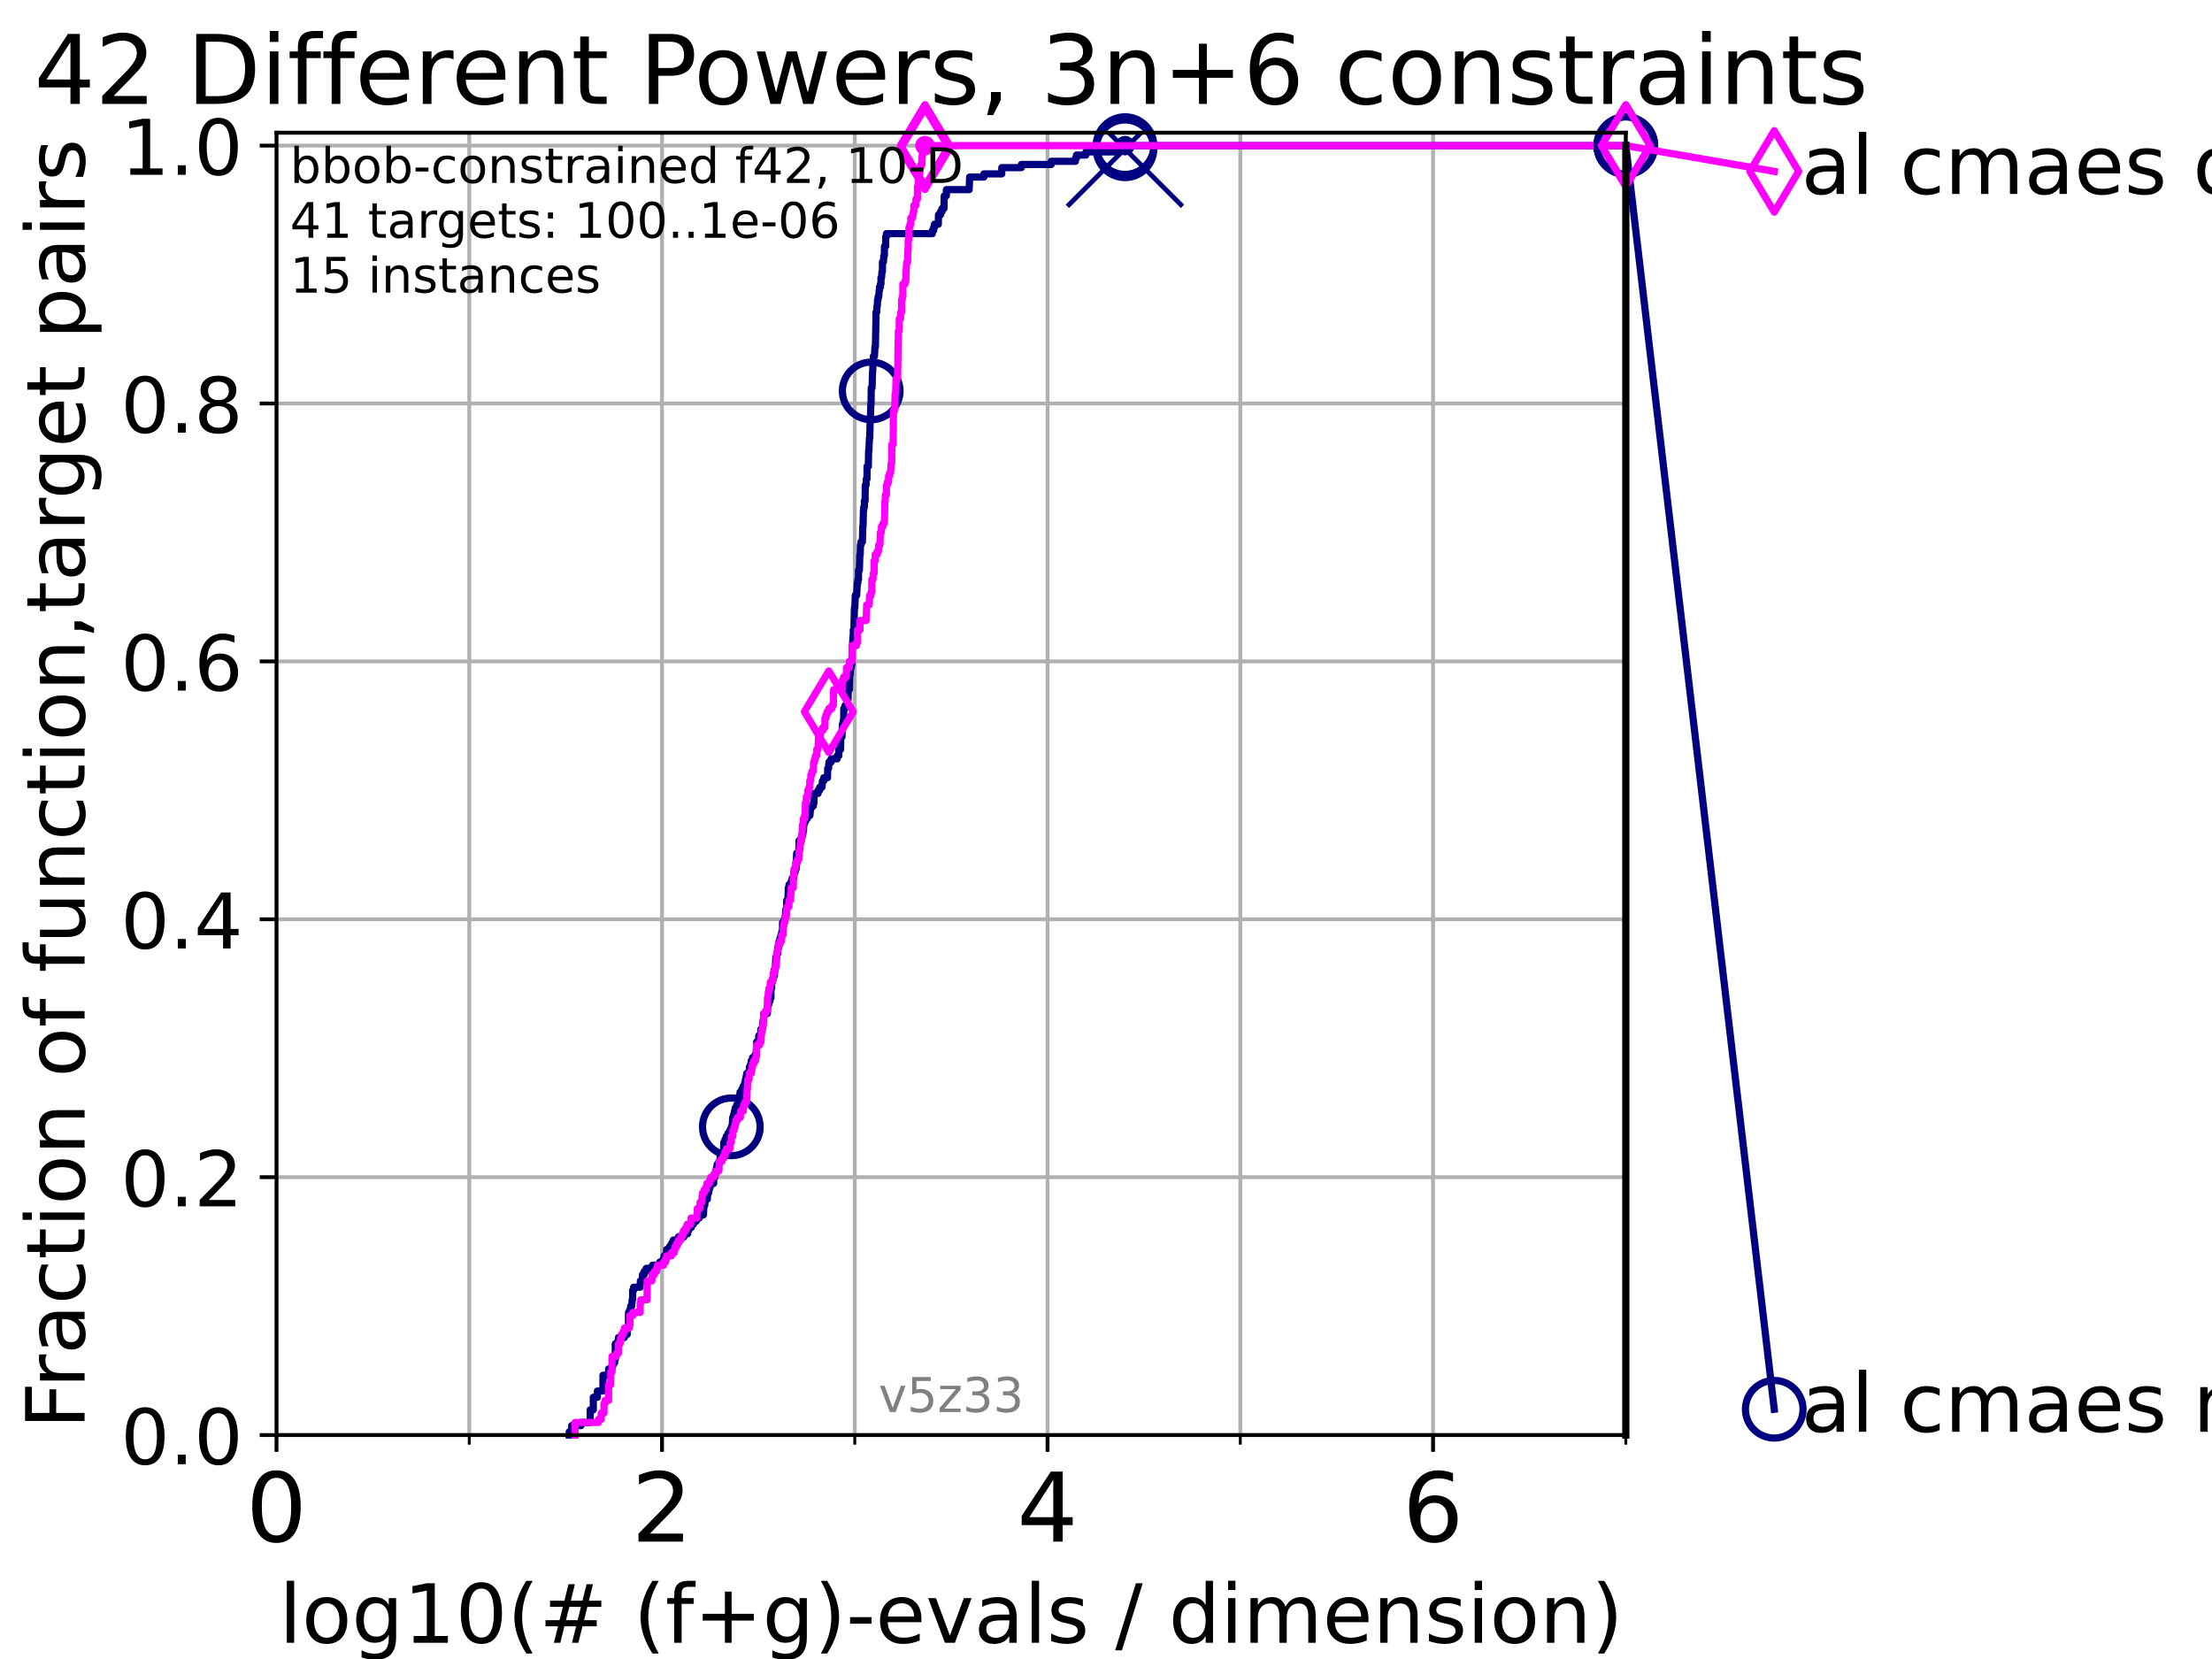 <?xml version="1.0" encoding="utf-8" standalone="no"?>
<!DOCTYPE svg PUBLIC "-//W3C//DTD SVG 1.1//EN"
  "http://www.w3.org/Graphics/SVG/1.1/DTD/svg11.dtd">
<!-- Created with matplotlib (https://matplotlib.org/) -->
<svg height="345.6pt" version="1.1" viewBox="0 0 460.8 345.6" width="460.8pt" xmlns="http://www.w3.org/2000/svg" xmlns:xlink="http://www.w3.org/1999/xlink">
 <defs>
  <style type="text/css">*{stroke-linecap:butt;stroke-linejoin:round;}</style>
 </defs>
 <g id="figure_1">
  <g id="patch_1">
   <path d="M 0 345.6 
L 460.8 345.6 
L 460.8 0 
L 0 0 
z
" style="fill:#ffffff;"/>
  </g>
  <g id="axes_1">
   <g id="patch_2">
    <path d="M 57.6 298.944 
L 338.688 298.944 
L 338.688 27.648 
L 57.6 27.648 
z
" style="fill:#ffffff;"/>
   </g>
   <g id="matplotlib.axis_1">
    <g id="xtick_1">
     <g id="line2d_1">
      <path clip-path="url(#pef4e7d88ed)" d="M 57.6 298.944 
L 57.6 27.648 
" style="fill:none;stroke:#b0b0b0;stroke-linecap:square;stroke-width:0.8;"/>
     </g>
     <g id="line2d_2">
      <defs>
       <path d="M 0 0 
L 0 3.5 
" id="mad229ecd19" style="stroke:#000000;stroke-width:0.8;"/>
      </defs>
      <g>
       <use style="stroke:#000000;stroke-width:0.8;" x="57.6" xlink:href="#mad229ecd19" y="298.944"/>
      </g>
     </g>
     <g id="text_1">
      <!-- 0 -->
      <g transform="translate(51.237 321.141)scale(0.2 -0.2)">
       <defs>
        <path d="M 31.781 66.406 
Q 24.172 66.406 20.328 58.906 
Q 16.5 51.422 16.5 36.375 
Q 16.5 21.391 20.328 13.891 
Q 24.172 6.391 31.781 6.391 
Q 39.453 6.391 43.281 13.891 
Q 47.125 21.391 47.125 36.375 
Q 47.125 51.422 43.281 58.906 
Q 39.453 66.406 31.781 66.406 
z
M 31.781 74.219 
Q 44.047 74.219 50.516 64.516 
Q 56.984 54.828 56.984 36.375 
Q 56.984 17.969 50.516 8.266 
Q 44.047 -1.422 31.781 -1.422 
Q 19.531 -1.422 13.062 8.266 
Q 6.594 17.969 6.594 36.375 
Q 6.594 54.828 13.062 64.516 
Q 19.531 74.219 31.781 74.219 
z
" id="DejaVuSans-48"/>
       </defs>
       <use xlink:href="#DejaVuSans-48"/>
      </g>
     </g>
    </g>
    <g id="xtick_2">
     <g id="line2d_3">
      <path clip-path="url(#pef4e7d88ed)" d="M 137.911 298.944 
L 137.911 27.648 
" style="fill:none;stroke:#b0b0b0;stroke-linecap:square;stroke-width:0.8;"/>
     </g>
     <g id="line2d_4">
      <g>
       <use style="stroke:#000000;stroke-width:0.8;" x="137.911" xlink:href="#mad229ecd19" y="298.944"/>
      </g>
     </g>
     <g id="text_2">
      <!-- 2 -->
      <g transform="translate(131.548 321.141)scale(0.2 -0.2)">
       <defs>
        <path d="M 19.188 8.297 
L 53.609 8.297 
L 53.609 0 
L 7.328 0 
L 7.328 8.297 
Q 12.938 14.109 22.625 23.891 
Q 32.328 33.688 34.812 36.531 
Q 39.547 41.844 41.422 45.531 
Q 43.312 49.219 43.312 52.781 
Q 43.312 58.594 39.234 62.25 
Q 35.156 65.922 28.609 65.922 
Q 23.969 65.922 18.812 64.312 
Q 13.672 62.703 7.812 59.422 
L 7.812 69.391 
Q 13.766 71.781 18.938 73 
Q 24.125 74.219 28.422 74.219 
Q 39.75 74.219 46.484 68.547 
Q 53.219 62.891 53.219 53.422 
Q 53.219 48.922 51.531 44.891 
Q 49.859 40.875 45.406 35.406 
Q 44.188 33.984 37.641 27.219 
Q 31.109 20.453 19.188 8.297 
z
" id="DejaVuSans-50"/>
       </defs>
       <use xlink:href="#DejaVuSans-50"/>
      </g>
     </g>
    </g>
    <g id="xtick_3">
     <g id="line2d_5">
      <path clip-path="url(#pef4e7d88ed)" d="M 218.222 298.944 
L 218.222 27.648 
" style="fill:none;stroke:#b0b0b0;stroke-linecap:square;stroke-width:0.8;"/>
     </g>
     <g id="line2d_6">
      <g>
       <use style="stroke:#000000;stroke-width:0.8;" x="218.222" xlink:href="#mad229ecd19" y="298.944"/>
      </g>
     </g>
     <g id="text_3">
      <!-- 4 -->
      <g transform="translate(211.859 321.141)scale(0.2 -0.2)">
       <defs>
        <path d="M 37.797 64.312 
L 12.891 25.391 
L 37.797 25.391 
z
M 35.203 72.906 
L 47.609 72.906 
L 47.609 25.391 
L 58.016 25.391 
L 58.016 17.188 
L 47.609 17.188 
L 47.609 0 
L 37.797 0 
L 37.797 17.188 
L 4.891 17.188 
L 4.891 26.703 
z
" id="DejaVuSans-52"/>
       </defs>
       <use xlink:href="#DejaVuSans-52"/>
      </g>
     </g>
    </g>
    <g id="xtick_4">
     <g id="line2d_7">
      <path clip-path="url(#pef4e7d88ed)" d="M 298.533 298.944 
L 298.533 27.648 
" style="fill:none;stroke:#b0b0b0;stroke-linecap:square;stroke-width:0.8;"/>
     </g>
     <g id="line2d_8">
      <g>
       <use style="stroke:#000000;stroke-width:0.8;" x="298.533" xlink:href="#mad229ecd19" y="298.944"/>
      </g>
     </g>
     <g id="text_4">
      <!-- 6 -->
      <g transform="translate(292.17 321.141)scale(0.2 -0.2)">
       <defs>
        <path d="M 33.016 40.375 
Q 26.375 40.375 22.484 35.828 
Q 18.609 31.297 18.609 23.391 
Q 18.609 15.531 22.484 10.953 
Q 26.375 6.391 33.016 6.391 
Q 39.656 6.391 43.531 10.953 
Q 47.406 15.531 47.406 23.391 
Q 47.406 31.297 43.531 35.828 
Q 39.656 40.375 33.016 40.375 
z
M 52.594 71.297 
L 52.594 62.312 
Q 48.875 64.062 45.094 64.984 
Q 41.312 65.922 37.594 65.922 
Q 27.828 65.922 22.672 59.328 
Q 17.531 52.734 16.797 39.406 
Q 19.672 43.656 24.016 45.922 
Q 28.375 48.188 33.594 48.188 
Q 44.578 48.188 50.953 41.516 
Q 57.328 34.859 57.328 23.391 
Q 57.328 12.156 50.688 5.359 
Q 44.047 -1.422 33.016 -1.422 
Q 20.359 -1.422 13.672 8.266 
Q 6.984 17.969 6.984 36.375 
Q 6.984 53.656 15.188 63.938 
Q 23.391 74.219 37.203 74.219 
Q 40.922 74.219 44.703 73.484 
Q 48.484 72.75 52.594 71.297 
z
" id="DejaVuSans-54"/>
       </defs>
       <use xlink:href="#DejaVuSans-54"/>
      </g>
     </g>
    </g>
    <g id="xtick_5">
     <g id="line2d_9">
      <path clip-path="url(#pef4e7d88ed)" d="M 97.755 298.944 
L 97.755 27.648 
" style="fill:none;stroke:#b0b0b0;stroke-linecap:square;stroke-width:0.8;"/>
     </g>
     <g id="line2d_10">
      <defs>
       <path d="M 0 0 
L 0 2 
" id="m4df0a7fc81" style="stroke:#000000;stroke-width:0.6;"/>
      </defs>
      <g>
       <use style="stroke:#000000;stroke-width:0.6;" x="97.755" xlink:href="#m4df0a7fc81" y="298.944"/>
      </g>
     </g>
    </g>
    <g id="xtick_6">
     <g id="line2d_11">
      <path clip-path="url(#pef4e7d88ed)" d="M 178.066 298.944 
L 178.066 27.648 
" style="fill:none;stroke:#b0b0b0;stroke-linecap:square;stroke-width:0.8;"/>
     </g>
     <g id="line2d_12">
      <g>
       <use style="stroke:#000000;stroke-width:0.6;" x="178.066" xlink:href="#m4df0a7fc81" y="298.944"/>
      </g>
     </g>
    </g>
    <g id="xtick_7">
     <g id="line2d_13">
      <path clip-path="url(#pef4e7d88ed)" d="M 258.377 298.944 
L 258.377 27.648 
" style="fill:none;stroke:#b0b0b0;stroke-linecap:square;stroke-width:0.8;"/>
     </g>
     <g id="line2d_14">
      <g>
       <use style="stroke:#000000;stroke-width:0.6;" x="258.377" xlink:href="#m4df0a7fc81" y="298.944"/>
      </g>
     </g>
    </g>
    <g id="xtick_8">
     <g id="line2d_15">
      <path clip-path="url(#pef4e7d88ed)" d="M 338.688 298.944 
L 338.688 27.648 
" style="fill:none;stroke:#b0b0b0;stroke-linecap:square;stroke-width:0.8;"/>
     </g>
     <g id="line2d_16">
      <g>
       <use style="stroke:#000000;stroke-width:0.6;" x="338.688" xlink:href="#m4df0a7fc81" y="298.944"/>
      </g>
     </g>
    </g>
    <g id="text_5">
     <!-- log10(# (f+g)-evals / dimension) -->
     <g transform="translate(58.145 342.218)scale(0.17 -0.17)">
      <defs>
       <path d="M 9.422 75.984 
L 18.406 75.984 
L 18.406 0 
L 9.422 0 
z
" id="DejaVuSans-108"/>
       <path d="M 30.609 48.391 
Q 23.391 48.391 19.188 42.75 
Q 14.984 37.109 14.984 27.297 
Q 14.984 17.484 19.156 11.844 
Q 23.344 6.203 30.609 6.203 
Q 37.797 6.203 41.984 11.859 
Q 46.188 17.531 46.188 27.297 
Q 46.188 37.016 41.984 42.703 
Q 37.797 48.391 30.609 48.391 
z
M 30.609 56 
Q 42.328 56 49.016 48.375 
Q 55.719 40.766 55.719 27.297 
Q 55.719 13.875 49.016 6.219 
Q 42.328 -1.422 30.609 -1.422 
Q 18.844 -1.422 12.172 6.219 
Q 5.516 13.875 5.516 27.297 
Q 5.516 40.766 12.172 48.375 
Q 18.844 56 30.609 56 
z
" id="DejaVuSans-111"/>
       <path d="M 45.406 27.984 
Q 45.406 37.75 41.375 43.109 
Q 37.359 48.484 30.078 48.484 
Q 22.859 48.484 18.828 43.109 
Q 14.797 37.75 14.797 27.984 
Q 14.797 18.266 18.828 12.891 
Q 22.859 7.516 30.078 7.516 
Q 37.359 7.516 41.375 12.891 
Q 45.406 18.266 45.406 27.984 
z
M 54.391 6.781 
Q 54.391 -7.172 48.188 -13.984 
Q 42 -20.797 29.203 -20.797 
Q 24.469 -20.797 20.266 -20.094 
Q 16.062 -19.391 12.109 -17.922 
L 12.109 -9.188 
Q 16.062 -11.328 19.922 -12.344 
Q 23.781 -13.375 27.781 -13.375 
Q 36.625 -13.375 41.016 -8.766 
Q 45.406 -4.156 45.406 5.172 
L 45.406 9.625 
Q 42.625 4.781 38.281 2.391 
Q 33.938 0 27.875 0 
Q 17.828 0 11.672 7.656 
Q 5.516 15.328 5.516 27.984 
Q 5.516 40.672 11.672 48.328 
Q 17.828 56 27.875 56 
Q 33.938 56 38.281 53.609 
Q 42.625 51.219 45.406 46.391 
L 45.406 54.688 
L 54.391 54.688 
z
" id="DejaVuSans-103"/>
       <path d="M 12.406 8.297 
L 28.516 8.297 
L 28.516 63.922 
L 10.984 60.406 
L 10.984 69.391 
L 28.422 72.906 
L 38.281 72.906 
L 38.281 8.297 
L 54.391 8.297 
L 54.391 0 
L 12.406 0 
z
" id="DejaVuSans-49"/>
       <path d="M 31 75.875 
Q 24.469 64.656 21.281 53.656 
Q 18.109 42.672 18.109 31.391 
Q 18.109 20.125 21.312 9.062 
Q 24.516 -2 31 -13.188 
L 23.188 -13.188 
Q 15.875 -1.703 12.234 9.375 
Q 8.594 20.453 8.594 31.391 
Q 8.594 42.281 12.203 53.312 
Q 15.828 64.359 23.188 75.875 
z
" id="DejaVuSans-40"/>
       <path d="M 51.125 44 
L 36.922 44 
L 32.812 27.688 
L 47.125 27.688 
z
M 43.797 71.781 
L 38.719 51.516 
L 52.984 51.516 
L 58.109 71.781 
L 65.922 71.781 
L 60.891 51.516 
L 76.125 51.516 
L 76.125 44 
L 58.984 44 
L 54.984 27.688 
L 70.516 27.688 
L 70.516 20.219 
L 53.078 20.219 
L 48 0 
L 40.188 0 
L 45.219 20.219 
L 30.906 20.219 
L 25.875 0 
L 18.016 0 
L 23.094 20.219 
L 7.719 20.219 
L 7.719 27.688 
L 24.906 27.688 
L 29 44 
L 13.281 44 
L 13.281 51.516 
L 30.906 51.516 
L 35.891 71.781 
z
" id="DejaVuSans-35"/>
       <path id="DejaVuSans-32"/>
       <path d="M 37.109 75.984 
L 37.109 68.5 
L 28.516 68.5 
Q 23.688 68.5 21.797 66.547 
Q 19.922 64.594 19.922 59.516 
L 19.922 54.688 
L 34.719 54.688 
L 34.719 47.703 
L 19.922 47.703 
L 19.922 0 
L 10.891 0 
L 10.891 47.703 
L 2.297 47.703 
L 2.297 54.688 
L 10.891 54.688 
L 10.891 58.5 
Q 10.891 67.625 15.141 71.797 
Q 19.391 75.984 28.609 75.984 
z
" id="DejaVuSans-102"/>
       <path d="M 46 62.703 
L 46 35.5 
L 73.188 35.5 
L 73.188 27.203 
L 46 27.203 
L 46 0 
L 37.797 0 
L 37.797 27.203 
L 10.594 27.203 
L 10.594 35.5 
L 37.797 35.5 
L 37.797 62.703 
z
" id="DejaVuSans-43"/>
       <path d="M 8.016 75.875 
L 15.828 75.875 
Q 23.141 64.359 26.781 53.312 
Q 30.422 42.281 30.422 31.391 
Q 30.422 20.453 26.781 9.375 
Q 23.141 -1.703 15.828 -13.188 
L 8.016 -13.188 
Q 14.5 -2 17.703 9.062 
Q 20.906 20.125 20.906 31.391 
Q 20.906 42.672 17.703 53.656 
Q 14.5 64.656 8.016 75.875 
z
" id="DejaVuSans-41"/>
       <path d="M 4.891 31.391 
L 31.203 31.391 
L 31.203 23.391 
L 4.891 23.391 
z
" id="DejaVuSans-45"/>
       <path d="M 56.203 29.594 
L 56.203 25.203 
L 14.891 25.203 
Q 15.484 15.922 20.484 11.062 
Q 25.484 6.203 34.422 6.203 
Q 39.594 6.203 44.453 7.469 
Q 49.312 8.734 54.109 11.281 
L 54.109 2.781 
Q 49.266 0.734 44.188 -0.344 
Q 39.109 -1.422 33.891 -1.422 
Q 20.797 -1.422 13.156 6.188 
Q 5.516 13.812 5.516 26.812 
Q 5.516 40.234 12.766 48.109 
Q 20.016 56 32.328 56 
Q 43.359 56 49.781 48.891 
Q 56.203 41.797 56.203 29.594 
z
M 47.219 32.234 
Q 47.125 39.594 43.094 43.984 
Q 39.062 48.391 32.422 48.391 
Q 24.906 48.391 20.391 44.141 
Q 15.875 39.891 15.188 32.172 
z
" id="DejaVuSans-101"/>
       <path d="M 2.984 54.688 
L 12.5 54.688 
L 29.594 8.797 
L 46.688 54.688 
L 56.203 54.688 
L 35.688 0 
L 23.484 0 
z
" id="DejaVuSans-118"/>
       <path d="M 34.281 27.484 
Q 23.391 27.484 19.188 25 
Q 14.984 22.516 14.984 16.5 
Q 14.984 11.719 18.141 8.906 
Q 21.297 6.109 26.703 6.109 
Q 34.188 6.109 38.703 11.406 
Q 43.219 16.703 43.219 25.484 
L 43.219 27.484 
z
M 52.203 31.203 
L 52.203 0 
L 43.219 0 
L 43.219 8.297 
Q 40.141 3.328 35.547 0.953 
Q 30.953 -1.422 24.312 -1.422 
Q 15.922 -1.422 10.953 3.297 
Q 6 8.016 6 15.922 
Q 6 25.141 12.172 29.828 
Q 18.359 34.516 30.609 34.516 
L 43.219 34.516 
L 43.219 35.406 
Q 43.219 41.609 39.141 45 
Q 35.062 48.391 27.688 48.391 
Q 23 48.391 18.547 47.266 
Q 14.109 46.141 10.016 43.891 
L 10.016 52.203 
Q 14.938 54.109 19.578 55.047 
Q 24.219 56 28.609 56 
Q 40.484 56 46.344 49.844 
Q 52.203 43.703 52.203 31.203 
z
" id="DejaVuSans-97"/>
       <path d="M 44.281 53.078 
L 44.281 44.578 
Q 40.484 46.531 36.375 47.5 
Q 32.281 48.484 27.875 48.484 
Q 21.188 48.484 17.844 46.438 
Q 14.5 44.391 14.5 40.281 
Q 14.5 37.156 16.891 35.375 
Q 19.281 33.594 26.516 31.984 
L 29.594 31.297 
Q 39.156 29.25 43.188 25.516 
Q 47.219 21.781 47.219 15.094 
Q 47.219 7.469 41.188 3.016 
Q 35.156 -1.422 24.609 -1.422 
Q 20.219 -1.422 15.453 -0.562 
Q 10.688 0.297 5.422 2 
L 5.422 11.281 
Q 10.406 8.688 15.234 7.391 
Q 20.062 6.109 24.812 6.109 
Q 31.156 6.109 34.562 8.281 
Q 37.984 10.453 37.984 14.406 
Q 37.984 18.062 35.516 20.016 
Q 33.062 21.969 24.703 23.781 
L 21.578 24.516 
Q 13.234 26.266 9.516 29.906 
Q 5.812 33.547 5.812 39.891 
Q 5.812 47.609 11.281 51.797 
Q 16.75 56 26.812 56 
Q 31.781 56 36.172 55.266 
Q 40.578 54.547 44.281 53.078 
z
" id="DejaVuSans-115"/>
       <path d="M 25.391 72.906 
L 33.688 72.906 
L 8.297 -9.281 
L 0 -9.281 
z
" id="DejaVuSans-47"/>
       <path d="M 45.406 46.391 
L 45.406 75.984 
L 54.391 75.984 
L 54.391 0 
L 45.406 0 
L 45.406 8.203 
Q 42.578 3.328 38.25 0.953 
Q 33.938 -1.422 27.875 -1.422 
Q 17.969 -1.422 11.734 6.484 
Q 5.516 14.406 5.516 27.297 
Q 5.516 40.188 11.734 48.094 
Q 17.969 56 27.875 56 
Q 33.938 56 38.25 53.625 
Q 42.578 51.266 45.406 46.391 
z
M 14.797 27.297 
Q 14.797 17.391 18.875 11.75 
Q 22.953 6.109 30.078 6.109 
Q 37.203 6.109 41.297 11.75 
Q 45.406 17.391 45.406 27.297 
Q 45.406 37.203 41.297 42.844 
Q 37.203 48.484 30.078 48.484 
Q 22.953 48.484 18.875 42.844 
Q 14.797 37.203 14.797 27.297 
z
" id="DejaVuSans-100"/>
       <path d="M 9.422 54.688 
L 18.406 54.688 
L 18.406 0 
L 9.422 0 
z
M 9.422 75.984 
L 18.406 75.984 
L 18.406 64.594 
L 9.422 64.594 
z
" id="DejaVuSans-105"/>
       <path d="M 52 44.188 
Q 55.375 50.25 60.062 53.125 
Q 64.75 56 71.094 56 
Q 79.641 56 84.281 50.016 
Q 88.922 44.047 88.922 33.016 
L 88.922 0 
L 79.891 0 
L 79.891 32.719 
Q 79.891 40.578 77.094 44.375 
Q 74.312 48.188 68.609 48.188 
Q 61.625 48.188 57.562 43.547 
Q 53.516 38.922 53.516 30.906 
L 53.516 0 
L 44.484 0 
L 44.484 32.719 
Q 44.484 40.625 41.703 44.406 
Q 38.922 48.188 33.109 48.188 
Q 26.219 48.188 22.156 43.531 
Q 18.109 38.875 18.109 30.906 
L 18.109 0 
L 9.078 0 
L 9.078 54.688 
L 18.109 54.688 
L 18.109 46.188 
Q 21.188 51.219 25.484 53.609 
Q 29.781 56 35.688 56 
Q 41.656 56 45.828 52.969 
Q 50 49.953 52 44.188 
z
" id="DejaVuSans-109"/>
       <path d="M 54.891 33.016 
L 54.891 0 
L 45.906 0 
L 45.906 32.719 
Q 45.906 40.484 42.875 44.328 
Q 39.844 48.188 33.797 48.188 
Q 26.516 48.188 22.312 43.547 
Q 18.109 38.922 18.109 30.906 
L 18.109 0 
L 9.078 0 
L 9.078 54.688 
L 18.109 54.688 
L 18.109 46.188 
Q 21.344 51.125 25.703 53.562 
Q 30.078 56 35.797 56 
Q 45.219 56 50.047 50.172 
Q 54.891 44.344 54.891 33.016 
z
" id="DejaVuSans-110"/>
      </defs>
      <use xlink:href="#DejaVuSans-108"/>
      <use x="27.783" xlink:href="#DejaVuSans-111"/>
      <use x="88.965" xlink:href="#DejaVuSans-103"/>
      <use x="152.441" xlink:href="#DejaVuSans-49"/>
      <use x="216.064" xlink:href="#DejaVuSans-48"/>
      <use x="279.688" xlink:href="#DejaVuSans-40"/>
      <use x="318.701" xlink:href="#DejaVuSans-35"/>
      <use x="402.49" xlink:href="#DejaVuSans-32"/>
      <use x="434.277" xlink:href="#DejaVuSans-40"/>
      <use x="473.291" xlink:href="#DejaVuSans-102"/>
      <use x="508.496" xlink:href="#DejaVuSans-43"/>
      <use x="592.285" xlink:href="#DejaVuSans-103"/>
      <use x="655.762" xlink:href="#DejaVuSans-41"/>
      <use x="694.775" xlink:href="#DejaVuSans-45"/>
      <use x="730.859" xlink:href="#DejaVuSans-101"/>
      <use x="792.383" xlink:href="#DejaVuSans-118"/>
      <use x="851.562" xlink:href="#DejaVuSans-97"/>
      <use x="912.842" xlink:href="#DejaVuSans-108"/>
      <use x="940.625" xlink:href="#DejaVuSans-115"/>
      <use x="992.725" xlink:href="#DejaVuSans-32"/>
      <use x="1024.512" xlink:href="#DejaVuSans-47"/>
      <use x="1058.203" xlink:href="#DejaVuSans-32"/>
      <use x="1089.99" xlink:href="#DejaVuSans-100"/>
      <use x="1153.467" xlink:href="#DejaVuSans-105"/>
      <use x="1181.25" xlink:href="#DejaVuSans-109"/>
      <use x="1278.662" xlink:href="#DejaVuSans-101"/>
      <use x="1340.186" xlink:href="#DejaVuSans-110"/>
      <use x="1403.564" xlink:href="#DejaVuSans-115"/>
      <use x="1455.664" xlink:href="#DejaVuSans-105"/>
      <use x="1483.447" xlink:href="#DejaVuSans-111"/>
      <use x="1544.629" xlink:href="#DejaVuSans-110"/>
      <use x="1608.008" xlink:href="#DejaVuSans-41"/>
     </g>
    </g>
   </g>
   <g id="matplotlib.axis_2">
    <g id="ytick_1">
     <g id="line2d_17">
      <path clip-path="url(#pef4e7d88ed)" d="M 57.6 298.944 
L 338.688 298.944 
" style="fill:none;stroke:#b0b0b0;stroke-linecap:square;stroke-width:0.8;"/>
     </g>
     <g id="line2d_18">
      <defs>
       <path d="M 0 0 
L -3.5 0 
" id="m3a2c5b58ae" style="stroke:#000000;stroke-width:0.8;"/>
      </defs>
      <g>
       <use style="stroke:#000000;stroke-width:0.8;" x="57.6" xlink:href="#m3a2c5b58ae" y="298.944"/>
      </g>
     </g>
     <g id="text_6">
      <!-- 0.0 -->
      <g transform="translate(25.155 305.023)scale(0.16 -0.16)">
       <defs>
        <path d="M 10.688 12.406 
L 21 12.406 
L 21 0 
L 10.688 0 
z
" id="DejaVuSans-46"/>
       </defs>
       <use xlink:href="#DejaVuSans-48"/>
       <use x="63.623" xlink:href="#DejaVuSans-46"/>
       <use x="95.41" xlink:href="#DejaVuSans-48"/>
      </g>
     </g>
    </g>
    <g id="ytick_2">
     <g id="line2d_19">
      <path clip-path="url(#pef4e7d88ed)" d="M 57.6 245.222 
L 338.688 245.222 
" style="fill:none;stroke:#b0b0b0;stroke-linecap:square;stroke-width:0.8;"/>
     </g>
     <g id="line2d_20">
      <g>
       <use style="stroke:#000000;stroke-width:0.8;" x="57.6" xlink:href="#m3a2c5b58ae" y="245.222"/>
      </g>
     </g>
     <g id="text_7">
      <!-- 0.2 -->
      <g transform="translate(25.155 251.301)scale(0.16 -0.16)">
       <use xlink:href="#DejaVuSans-48"/>
       <use x="63.623" xlink:href="#DejaVuSans-46"/>
       <use x="95.41" xlink:href="#DejaVuSans-50"/>
      </g>
     </g>
    </g>
    <g id="ytick_3">
     <g id="line2d_21">
      <path clip-path="url(#pef4e7d88ed)" d="M 57.6 191.5 
L 338.688 191.5 
" style="fill:none;stroke:#b0b0b0;stroke-linecap:square;stroke-width:0.8;"/>
     </g>
     <g id="line2d_22">
      <g>
       <use style="stroke:#000000;stroke-width:0.8;" x="57.6" xlink:href="#m3a2c5b58ae" y="191.5"/>
      </g>
     </g>
     <g id="text_8">
      <!-- 0.4 -->
      <g transform="translate(25.155 197.579)scale(0.16 -0.16)">
       <use xlink:href="#DejaVuSans-48"/>
       <use x="63.623" xlink:href="#DejaVuSans-46"/>
       <use x="95.41" xlink:href="#DejaVuSans-52"/>
      </g>
     </g>
    </g>
    <g id="ytick_4">
     <g id="line2d_23">
      <path clip-path="url(#pef4e7d88ed)" d="M 57.6 137.778 
L 338.688 137.778 
" style="fill:none;stroke:#b0b0b0;stroke-linecap:square;stroke-width:0.8;"/>
     </g>
     <g id="line2d_24">
      <g>
       <use style="stroke:#000000;stroke-width:0.8;" x="57.6" xlink:href="#m3a2c5b58ae" y="137.778"/>
      </g>
     </g>
     <g id="text_9">
      <!-- 0.6 -->
      <g transform="translate(25.155 143.857)scale(0.16 -0.16)">
       <use xlink:href="#DejaVuSans-48"/>
       <use x="63.623" xlink:href="#DejaVuSans-46"/>
       <use x="95.41" xlink:href="#DejaVuSans-54"/>
      </g>
     </g>
    </g>
    <g id="ytick_5">
     <g id="line2d_25">
      <path clip-path="url(#pef4e7d88ed)" d="M 57.6 84.056 
L 338.688 84.056 
" style="fill:none;stroke:#b0b0b0;stroke-linecap:square;stroke-width:0.8;"/>
     </g>
     <g id="line2d_26">
      <g>
       <use style="stroke:#000000;stroke-width:0.8;" x="57.6" xlink:href="#m3a2c5b58ae" y="84.056"/>
      </g>
     </g>
     <g id="text_10">
      <!-- 0.8 -->
      <g transform="translate(25.155 90.135)scale(0.16 -0.16)">
       <defs>
        <path d="M 31.781 34.625 
Q 24.75 34.625 20.719 30.859 
Q 16.703 27.094 16.703 20.516 
Q 16.703 13.922 20.719 10.156 
Q 24.75 6.391 31.781 6.391 
Q 38.812 6.391 42.859 10.172 
Q 46.922 13.969 46.922 20.516 
Q 46.922 27.094 42.891 30.859 
Q 38.875 34.625 31.781 34.625 
z
M 21.922 38.812 
Q 15.578 40.375 12.031 44.719 
Q 8.5 49.078 8.5 55.328 
Q 8.5 64.062 14.719 69.141 
Q 20.953 74.219 31.781 74.219 
Q 42.672 74.219 48.875 69.141 
Q 55.078 64.062 55.078 55.328 
Q 55.078 49.078 51.531 44.719 
Q 48 40.375 41.703 38.812 
Q 48.828 37.156 52.797 32.312 
Q 56.781 27.484 56.781 20.516 
Q 56.781 9.906 50.312 4.234 
Q 43.844 -1.422 31.781 -1.422 
Q 19.734 -1.422 13.25 4.234 
Q 6.781 9.906 6.781 20.516 
Q 6.781 27.484 10.781 32.312 
Q 14.797 37.156 21.922 38.812 
z
M 18.312 54.391 
Q 18.312 48.734 21.844 45.562 
Q 25.391 42.391 31.781 42.391 
Q 38.141 42.391 41.719 45.562 
Q 45.312 48.734 45.312 54.391 
Q 45.312 60.062 41.719 63.234 
Q 38.141 66.406 31.781 66.406 
Q 25.391 66.406 21.844 63.234 
Q 18.312 60.062 18.312 54.391 
z
" id="DejaVuSans-56"/>
       </defs>
       <use xlink:href="#DejaVuSans-48"/>
       <use x="63.623" xlink:href="#DejaVuSans-46"/>
       <use x="95.41" xlink:href="#DejaVuSans-56"/>
      </g>
     </g>
    </g>
    <g id="ytick_6">
     <g id="line2d_27">
      <path clip-path="url(#pef4e7d88ed)" d="M 57.6 30.334 
L 338.688 30.334 
" style="fill:none;stroke:#b0b0b0;stroke-linecap:square;stroke-width:0.8;"/>
     </g>
     <g id="line2d_28">
      <g>
       <use style="stroke:#000000;stroke-width:0.8;" x="57.6" xlink:href="#m3a2c5b58ae" y="30.334"/>
      </g>
     </g>
     <g id="text_11">
      <!-- 1.0 -->
      <g transform="translate(25.155 36.413)scale(0.16 -0.16)">
       <use xlink:href="#DejaVuSans-49"/>
       <use x="63.623" xlink:href="#DejaVuSans-46"/>
       <use x="95.41" xlink:href="#DejaVuSans-48"/>
      </g>
     </g>
    </g>
    <g id="text_12">
     <!-- Fraction of function,target pairs -->
     <g transform="translate(17.62 297.681)rotate(-90)scale(0.17 -0.17)">
      <defs>
       <path d="M 9.812 72.906 
L 51.703 72.906 
L 51.703 64.594 
L 19.672 64.594 
L 19.672 43.109 
L 48.578 43.109 
L 48.578 34.812 
L 19.672 34.812 
L 19.672 0 
L 9.812 0 
z
" id="DejaVuSans-70"/>
       <path d="M 41.109 46.297 
Q 39.594 47.172 37.812 47.578 
Q 36.031 48 33.891 48 
Q 26.266 48 22.188 43.047 
Q 18.109 38.094 18.109 28.812 
L 18.109 0 
L 9.078 0 
L 9.078 54.688 
L 18.109 54.688 
L 18.109 46.188 
Q 20.953 51.172 25.484 53.578 
Q 30.031 56 36.531 56 
Q 37.453 56 38.578 55.875 
Q 39.703 55.766 41.062 55.516 
z
" id="DejaVuSans-114"/>
       <path d="M 48.781 52.594 
L 48.781 44.188 
Q 44.969 46.297 41.141 47.344 
Q 37.312 48.391 33.406 48.391 
Q 24.656 48.391 19.812 42.844 
Q 14.984 37.312 14.984 27.297 
Q 14.984 17.281 19.812 11.734 
Q 24.656 6.203 33.406 6.203 
Q 37.312 6.203 41.141 7.25 
Q 44.969 8.297 48.781 10.406 
L 48.781 2.094 
Q 45.016 0.344 40.984 -0.531 
Q 36.969 -1.422 32.422 -1.422 
Q 20.062 -1.422 12.781 6.344 
Q 5.516 14.109 5.516 27.297 
Q 5.516 40.672 12.859 48.328 
Q 20.219 56 33.016 56 
Q 37.156 56 41.109 55.141 
Q 45.062 54.297 48.781 52.594 
z
" id="DejaVuSans-99"/>
       <path d="M 18.312 70.219 
L 18.312 54.688 
L 36.812 54.688 
L 36.812 47.703 
L 18.312 47.703 
L 18.312 18.016 
Q 18.312 11.328 20.141 9.422 
Q 21.969 7.516 27.594 7.516 
L 36.812 7.516 
L 36.812 0 
L 27.594 0 
Q 17.188 0 13.234 3.875 
Q 9.281 7.766 9.281 18.016 
L 9.281 47.703 
L 2.688 47.703 
L 2.688 54.688 
L 9.281 54.688 
L 9.281 70.219 
z
" id="DejaVuSans-116"/>
       <path d="M 8.5 21.578 
L 8.5 54.688 
L 17.484 54.688 
L 17.484 21.922 
Q 17.484 14.156 20.5 10.266 
Q 23.531 6.391 29.594 6.391 
Q 36.859 6.391 41.078 11.031 
Q 45.312 15.672 45.312 23.688 
L 45.312 54.688 
L 54.297 54.688 
L 54.297 0 
L 45.312 0 
L 45.312 8.406 
Q 42.047 3.422 37.719 1 
Q 33.406 -1.422 27.688 -1.422 
Q 18.266 -1.422 13.375 4.438 
Q 8.5 10.297 8.5 21.578 
z
M 31.109 56 
z
" id="DejaVuSans-117"/>
       <path d="M 11.719 12.406 
L 22.016 12.406 
L 22.016 4 
L 14.016 -11.625 
L 7.719 -11.625 
L 11.719 4 
z
" id="DejaVuSans-44"/>
       <path d="M 18.109 8.203 
L 18.109 -20.797 
L 9.078 -20.797 
L 9.078 54.688 
L 18.109 54.688 
L 18.109 46.391 
Q 20.953 51.266 25.266 53.625 
Q 29.594 56 35.594 56 
Q 45.562 56 51.781 48.094 
Q 58.016 40.188 58.016 27.297 
Q 58.016 14.406 51.781 6.484 
Q 45.562 -1.422 35.594 -1.422 
Q 29.594 -1.422 25.266 0.953 
Q 20.953 3.328 18.109 8.203 
z
M 48.688 27.297 
Q 48.688 37.203 44.609 42.844 
Q 40.531 48.484 33.406 48.484 
Q 26.266 48.484 22.188 42.844 
Q 18.109 37.203 18.109 27.297 
Q 18.109 17.391 22.188 11.75 
Q 26.266 6.109 33.406 6.109 
Q 40.531 6.109 44.609 11.75 
Q 48.688 17.391 48.688 27.297 
z
" id="DejaVuSans-112"/>
      </defs>
      <use xlink:href="#DejaVuSans-70"/>
      <use x="50.27" xlink:href="#DejaVuSans-114"/>
      <use x="91.383" xlink:href="#DejaVuSans-97"/>
      <use x="152.662" xlink:href="#DejaVuSans-99"/>
      <use x="207.643" xlink:href="#DejaVuSans-116"/>
      <use x="246.852" xlink:href="#DejaVuSans-105"/>
      <use x="274.635" xlink:href="#DejaVuSans-111"/>
      <use x="335.816" xlink:href="#DejaVuSans-110"/>
      <use x="399.195" xlink:href="#DejaVuSans-32"/>
      <use x="430.982" xlink:href="#DejaVuSans-111"/>
      <use x="492.164" xlink:href="#DejaVuSans-102"/>
      <use x="527.369" xlink:href="#DejaVuSans-32"/>
      <use x="559.156" xlink:href="#DejaVuSans-102"/>
      <use x="594.361" xlink:href="#DejaVuSans-117"/>
      <use x="657.74" xlink:href="#DejaVuSans-110"/>
      <use x="721.119" xlink:href="#DejaVuSans-99"/>
      <use x="776.1" xlink:href="#DejaVuSans-116"/>
      <use x="815.309" xlink:href="#DejaVuSans-105"/>
      <use x="843.092" xlink:href="#DejaVuSans-111"/>
      <use x="904.273" xlink:href="#DejaVuSans-110"/>
      <use x="967.652" xlink:href="#DejaVuSans-44"/>
      <use x="999.439" xlink:href="#DejaVuSans-116"/>
      <use x="1038.648" xlink:href="#DejaVuSans-97"/>
      <use x="1099.928" xlink:href="#DejaVuSans-114"/>
      <use x="1139.291" xlink:href="#DejaVuSans-103"/>
      <use x="1202.768" xlink:href="#DejaVuSans-101"/>
      <use x="1264.291" xlink:href="#DejaVuSans-116"/>
      <use x="1303.5" xlink:href="#DejaVuSans-32"/>
      <use x="1335.287" xlink:href="#DejaVuSans-112"/>
      <use x="1398.764" xlink:href="#DejaVuSans-97"/>
      <use x="1460.043" xlink:href="#DejaVuSans-105"/>
      <use x="1487.826" xlink:href="#DejaVuSans-114"/>
      <use x="1528.939" xlink:href="#DejaVuSans-115"/>
     </g>
    </g>
   </g>
   <g id="line2d_29">
    <defs>
     <path d="M 0 1.5 
C 0.398 1.5 0.779 1.342 1.061 1.061 
C 1.342 0.779 1.5 0.398 1.5 0 
C 1.5 -0.398 1.342 -0.779 1.061 -1.061 
C 0.779 -1.342 0.398 -1.5 0 -1.5 
C -0.398 -1.5 -0.779 -1.342 -1.061 -1.061 
C -1.342 -0.779 -1.5 -0.398 -1.5 0 
C -1.5 0.398 -1.342 0.779 -1.061 1.061 
C -0.779 1.342 -0.398 1.5 0 1.5 
z
" id="mb413cef561" style="stroke:#000080;"/>
    </defs>
    <g>
     <use style="fill:#000080;stroke:#000080;" x="234.358" xlink:href="#mb413cef561" y="30.334"/>
     <use style="fill:#000080;stroke:#000080;" x="234.358" xlink:href="#mb413cef561" y="30.334"/>
    </g>
   </g>
   <g id="line2d_30">
    <path d="M 118.577 298.944 
L 118.577 298.289 
L 119.097 298.289 
L 119.097 296.979 
L 121.037 296.979 
L 121.037 296.323 
L 122.948 296.323 
L 122.948 293.703 
L 123.594 293.703 
L 123.594 291.082 
L 124.444 291.082 
L 124.444 289.772 
L 125.612 289.772 
L 125.612 286.496 
L 126.773 286.496 
L 126.773 285.186 
L 127.485 285.186 
L 127.485 284.531 
L 127.674 284.531 
L 127.674 283.876 
L 128.047 283.876 
L 128.047 283.22 
L 128.169 283.22 
L 128.169 279.945 
L 128.709 279.945 
L 128.709 279.29 
L 128.827 279.29 
L 128.827 278.634 
L 130.073 278.634 
L 130.073 277.979 
L 130.665 277.979 
L 130.665 276.669 
L 130.927 276.669 
L 130.927 273.393 
L 131.236 273.393 
L 131.236 272.738 
L 131.389 272.738 
L 131.389 272.083 
L 131.591 272.083 
L 131.691 270.773 
L 131.79 270.773 
L 131.79 268.807 
L 131.987 268.807 
L 131.987 268.152 
L 133.353 268.152 
L 133.398 266.842 
L 133.844 266.842 
L 133.844 265.532 
L 134.193 265.532 
L 134.193 264.876 
L 134.619 264.876 
L 134.619 264.221 
L 135.918 264.221 
L 135.918 263.566 
L 137.451 263.566 
L 137.451 262.911 
L 138.153 262.911 
L 138.153 262.256 
L 138.358 262.256 
L 138.358 261.601 
L 138.861 261.601 
L 138.861 260.29 
L 139.509 260.29 
L 139.509 259.635 
L 139.918 259.635 
L 139.918 258.98 
L 140.257 258.98 
L 140.257 258.325 
L 141.321 258.325 
L 141.321 257.67 
L 142.486 257.67 
L 142.486 257.015 
L 143.248 257.015 
L 143.248 256.36 
L 143.452 256.36 
L 143.452 255.704 
L 144.026 255.704 
L 144.026 255.049 
L 144.439 255.049 
L 144.439 254.394 
L 145.051 254.394 
L 145.051 253.739 
L 145.688 253.739 
L 145.688 253.084 
L 146.538 253.084 
L 146.644 251.118 
L 146.812 251.118 
L 146.917 249.808 
L 147.348 249.808 
L 147.429 248.498 
L 147.63 248.498 
L 147.63 247.843 
L 147.77 247.843 
L 147.77 247.187 
L 147.986 247.187 
L 147.986 246.532 
L 148.677 246.532 
L 148.696 245.222 
L 148.938 245.222 
L 148.938 244.567 
L 149.086 244.567 
L 149.086 243.912 
L 149.251 243.912 
L 149.251 243.257 
L 149.378 243.257 
L 149.378 242.601 
L 149.753 242.601 
L 149.753 241.946 
L 149.999 241.946 
L 150.034 240.636 
L 150.582 240.636 
L 150.582 239.981 
L 150.75 239.981 
L 150.766 238.015 
L 151.031 238.015 
L 151.031 237.36 
L 151.309 237.36 
L 151.309 236.705 
L 151.661 236.705 
L 151.661 236.05 
L 152.068 236.05 
L 152.068 235.395 
L 152.345 235.395 
L 152.345 234.74 
L 152.527 234.74 
L 152.632 232.774 
L 152.841 232.774 
L 152.841 232.119 
L 153.003 232.119 
L 153.003 231.464 
L 153.149 231.464 
L 153.149 230.809 
L 153.481 230.809 
L 153.481 230.154 
L 153.89 230.154 
L 153.946 228.843 
L 154.015 228.843 
L 154.015 228.188 
L 154.153 228.188 
L 154.153 227.533 
L 154.534 227.533 
L 154.534 226.878 
L 154.854 226.878 
L 154.854 226.223 
L 155.129 226.223 
L 155.129 225.568 
L 155.271 225.568 
L 155.271 224.912 
L 155.425 224.912 
L 155.425 224.257 
L 155.552 224.257 
L 155.552 223.602 
L 156.102 223.602 
L 156.102 222.292 
L 156.37 222.292 
L 156.37 221.637 
L 156.503 221.637 
L 156.503 220.982 
L 156.765 220.982 
L 156.765 220.326 
L 157.312 220.326 
L 157.312 219.671 
L 157.529 219.671 
L 157.619 217.051 
L 158.02 217.051 
L 158.064 215.74 
L 158.487 215.74 
L 158.487 214.43 
L 158.806 214.43 
L 158.89 213.12 
L 158.963 213.12 
L 158.963 212.465 
L 159.077 212.465 
L 159.077 211.154 
L 159.858 211.154 
L 159.937 209.189 
L 160.181 209.189 
L 160.181 208.534 
L 160.413 208.534 
L 160.413 207.879 
L 160.604 207.879 
L 160.604 205.913 
L 160.746 205.913 
L 160.765 204.603 
L 160.887 204.603 
L 160.887 203.948 
L 161.1 203.948 
L 161.1 203.293 
L 161.311 203.293 
L 161.311 201.982 
L 161.52 201.982 
L 161.618 199.362 
L 161.814 199.362 
L 161.814 198.707 
L 161.999 198.707 
L 162.008 197.396 
L 162.2 197.396 
L 162.295 196.086 
L 162.483 196.086 
L 162.483 195.431 
L 162.67 195.431 
L 162.67 194.776 
L 162.854 194.776 
L 162.854 194.121 
L 163.012 194.121 
L 163.021 192.155 
L 163.38 192.155 
L 163.38 191.5 
L 163.542 191.5 
L 163.542 190.845 
L 163.662 190.845 
L 163.662 189.535 
L 163.836 189.535 
L 163.891 187.569 
L 164.149 187.569 
L 164.211 184.949 
L 164.364 184.949 
L 164.364 184.293 
L 164.802 184.293 
L 164.802 183.638 
L 165.01 183.638 
L 165.01 182.983 
L 165.332 182.983 
L 165.375 181.673 
L 165.647 181.673 
L 165.647 181.018 
L 165.852 181.018 
L 165.957 177.742 
L 166.399 177.742 
L 166.46 175.121 
L 166.909 175.121 
L 166.909 174.466 
L 167.073 174.466 
L 167.073 173.811 
L 167.243 173.811 
L 167.243 173.156 
L 167.385 173.156 
L 167.43 171.846 
L 167.5 171.846 
L 167.5 171.191 
L 167.779 171.191 
L 167.779 170.535 
L 168.177 170.535 
L 168.177 169.88 
L 168.722 169.88 
L 168.829 168.57 
L 168.918 168.57 
L 168.918 167.915 
L 169.429 167.915 
L 169.429 167.26 
L 169.571 167.26 
L 169.571 165.294 
L 170.414 165.294 
L 170.414 164.639 
L 170.762 164.639 
L 170.762 163.984 
L 171.233 163.984 
L 171.32 162.674 
L 171.61 162.674 
L 171.61 162.018 
L 172.381 162.018 
L 172.429 160.053 
L 172.611 160.053 
L 172.692 158.743 
L 173.142 158.743 
L 173.142 158.088 
L 174.396 158.088 
L 174.396 157.432 
L 174.745 157.432 
L 174.745 156.122 
L 175.104 156.122 
L 175.154 153.502 
L 175.404 153.502 
L 175.485 150.881 
L 175.638 150.881 
L 175.638 150.226 
L 175.758 150.226 
L 175.773 147.605 
L 176.05 147.605 
L 176.05 146.95 
L 176.445 146.95 
L 176.54 145.64 
L 176.669 145.64 
L 176.729 143.674 
L 176.939 143.674 
L 177.035 140.399 
L 177.153 140.399 
L 177.153 139.088 
L 177.336 139.088 
L 177.336 138.433 
L 177.467 138.433 
L 177.549 134.502 
L 177.585 134.502 
L 177.693 132.537 
L 177.753 132.537 
L 177.753 131.227 
L 177.887 131.227 
L 177.989 126.641 
L 178.077 126.641 
L 178.171 124.02 
L 178.463 124.02 
L 178.555 122.055 
L 178.585 122.055 
L 178.585 121.399 
L 178.713 121.399 
L 178.713 120.744 
L 178.834 120.744 
L 178.844 118.779 
L 179.026 118.779 
L 179.125 115.503 
L 179.204 115.503 
L 179.246 113.538 
L 179.357 113.538 
L 179.357 112.883 
L 179.649 112.883 
L 179.735 109.607 
L 179.789 109.607 
L 179.871 106.331 
L 179.918 106.331 
L 179.918 105.676 
L 180.064 105.676 
L 180.064 104.366 
L 180.21 104.366 
L 180.256 101.09 
L 180.409 101.09 
L 180.464 99.78 
L 180.612 99.78 
L 180.619 97.159 
L 180.888 97.159 
L 180.95 93.883 
L 181.006 93.883 
L 181.115 91.263 
L 181.185 91.263 
L 181.278 87.332 
L 181.315 87.332 
L 181.419 84.056 
L 181.46 84.056 
L 181.497 80.78 
L 181.668 80.78 
L 181.764 77.505 
L 181.79 77.505 
L 181.893 74.884 
L 181.933 74.884 
L 181.933 74.229 
L 182.16 74.229 
L 182.27 72.263 
L 182.36 72.263 
L 182.466 67.022 
L 182.475 67.022 
L 182.488 65.057 
L 182.636 65.057 
L 182.69 63.747 
L 182.757 63.747 
L 182.821 62.436 
L 182.926 62.436 
L 182.926 61.781 
L 183.061 61.781 
L 183.147 60.471 
L 183.212 60.471 
L 183.212 59.816 
L 183.406 59.816 
L 183.406 59.161 
L 183.523 59.161 
L 183.523 57.85 
L 183.638 57.85 
L 183.739 56.54 
L 183.834 56.54 
L 183.834 54.575 
L 184.033 54.575 
L 184.11 53.264 
L 184.226 53.264 
L 184.255 51.299 
L 184.505 51.299 
L 184.505 49.333 
L 184.656 49.333 
L 184.656 48.678 
L 194.212 48.678 
L 194.212 48.023 
L 194.498 48.023 
L 194.498 47.368 
L 194.669 47.368 
L 194.669 46.713 
L 195.466 46.713 
L 195.499 44.747 
L 195.935 44.747 
L 195.935 44.092 
L 196.246 44.092 
L 196.246 43.437 
L 196.644 43.437 
L 196.695 40.816 
L 197.136 40.816 
L 197.155 39.506 
L 201.895 39.506 
L 201.992 36.886 
L 204.962 36.886 
L 204.962 36.23 
L 208.683 36.23 
L 208.686 34.92 
L 212.773 34.92 
L 212.773 34.265 
L 218.989 34.265 
L 218.989 33.61 
L 224.021 33.61 
L 224.021 32.955 
L 224.25 32.955 
L 224.25 32.3 
L 226.211 32.3 
L 226.211 31.644 
L 232.155 31.644 
L 232.155 30.989 
L 234.358 30.989 
L 234.358 30.334 
L 338.688 30.334 
L 338.688 30.334 
" style="fill:none;stroke:#000080;stroke-linecap:square;stroke-width:1.5;"/>
   </g>
   <g id="line2d_31">
    <defs>
     <path d="M 0 6 
C 1.591 6 3.117 5.368 4.243 4.243 
C 5.368 3.117 6 1.591 6 0 
C 6 -1.591 5.368 -3.117 4.243 -4.243 
C 3.117 -5.368 1.591 -6 0 -6 
C -1.591 -6 -3.117 -5.368 -4.243 -4.243 
C -5.368 -3.117 -6 -1.591 -6 0 
C -6 1.591 -5.368 3.117 -4.243 4.243 
C -3.117 5.368 -1.591 6 0 6 
z
" id="mec8c51915d" style="stroke:#000080;stroke-width:1.5;"/>
    </defs>
    <g>
     <use style="fill-opacity:0;stroke:#000080;stroke-width:1.5;" x="152.345" xlink:href="#mec8c51915d" y="234.74"/>
     <use style="fill-opacity:0;stroke:#000080;stroke-width:1.5;" x="181.485" xlink:href="#mec8c51915d" y="81.435"/>
     <use style="fill-opacity:0;stroke:#000080;stroke-width:1.5;" x="234.358" xlink:href="#mec8c51915d" y="30.989"/>
     <use style="fill-opacity:0;stroke:#000080;stroke-width:1.5;" x="234.358" xlink:href="#mec8c51915d" y="30.334"/>
     <use style="fill-opacity:0;stroke:#000080;stroke-width:1.5;" x="338.688" xlink:href="#mec8c51915d" y="30.334"/>
    </g>
   </g>
   <g id="line2d_32">
    <path style="fill:none;stroke:#000080;stroke-linecap:square;stroke-width:1.5;"/>
    <g/>
   </g>
   <g id="line2d_33">
    <path clip-path="url(#pef4e7d88ed)" d="M 234.342 30.989 
" style="fill:none;stroke:#000080;stroke-linecap:square;stroke-width:1.5;"/>
    <defs>
     <path d="M -12 12 
L 12 -12 
M -12 -12 
L 12 12 
" id="mbd9dd7fbb5" style="stroke:#000080;"/>
    </defs>
    <g clip-path="url(#pef4e7d88ed)">
     <use style="fill:#000080;stroke:#000080;" x="234.342" xlink:href="#mbd9dd7fbb5" y="30.989"/>
    </g>
   </g>
   <g id="line2d_34">
    <defs>
     <path d="M 0 1.5 
C 0.398 1.5 0.779 1.342 1.061 1.061 
C 1.342 0.779 1.5 0.398 1.5 0 
C 1.5 -0.398 1.342 -0.779 1.061 -1.061 
C 0.779 -1.342 0.398 -1.5 0 -1.5 
C -0.398 -1.5 -0.779 -1.342 -1.061 -1.061 
C -1.342 -0.779 -1.5 -0.398 -1.5 0 
C -1.5 0.398 -1.342 0.779 -1.061 1.061 
C -0.779 1.342 -0.398 1.5 0 1.5 
z
" id="ma5d19cfcb2" style="stroke:#ff00ff;"/>
    </defs>
    <g>
     <use style="fill:#ff00ff;stroke:#ff00ff;" x="192.687" xlink:href="#ma5d19cfcb2" y="30.334"/>
     <use style="fill:#ff00ff;stroke:#ff00ff;" x="192.687" xlink:href="#ma5d19cfcb2" y="30.334"/>
    </g>
   </g>
   <g id="line2d_35">
    <path d="M 119.801 298.944 
L 119.801 296.323 
L 124.669 296.323 
L 124.669 295.668 
L 125.256 295.668 
L 125.256 294.358 
L 125.823 294.358 
L 125.823 292.393 
L 126.031 292.393 
L 126.031 291.737 
L 126.773 291.737 
L 126.773 288.462 
L 127.229 288.462 
L 127.229 285.841 
L 127.485 285.841 
L 127.485 282.565 
L 128.411 282.565 
L 128.411 281.91 
L 128.827 281.91 
L 128.827 279.945 
L 129.176 279.945 
L 129.176 279.29 
L 129.348 279.29 
L 129.348 278.634 
L 129.461 278.634 
L 129.461 277.979 
L 129.853 277.979 
L 129.853 277.324 
L 130.073 277.324 
L 130.073 276.669 
L 131.082 276.669 
L 131.082 276.014 
L 131.236 276.014 
L 131.236 274.048 
L 131.84 274.048 
L 131.84 273.393 
L 133.353 273.393 
L 133.353 271.428 
L 133.488 271.428 
L 133.488 270.773 
L 134.787 270.773 
L 134.829 266.842 
L 135.8 266.842 
L 135.839 265.532 
L 136.304 265.532 
L 136.304 264.876 
L 136.757 264.876 
L 136.757 264.221 
L 136.98 264.221 
L 136.98 263.566 
L 138.222 263.566 
L 138.222 262.911 
L 138.662 262.911 
L 138.662 262.256 
L 138.861 262.256 
L 138.861 261.601 
L 139.887 261.601 
L 139.887 260.946 
L 140.469 260.946 
L 140.469 260.29 
L 140.649 260.29 
L 140.649 259.635 
L 141.003 259.635 
L 141.003 258.98 
L 141.35 258.98 
L 141.35 258.325 
L 141.83 258.325 
L 141.83 257.67 
L 142.107 257.67 
L 142.107 257.015 
L 142.379 257.015 
L 142.379 256.36 
L 142.858 256.36 
L 142.858 255.704 
L 143.144 255.704 
L 143.144 255.049 
L 143.878 255.049 
L 143.952 253.739 
L 145.167 253.739 
L 145.259 251.773 
L 145.777 251.773 
L 145.822 250.463 
L 146.216 250.463 
L 146.259 249.153 
L 146.367 249.153 
L 146.367 248.498 
L 146.707 248.498 
L 146.707 247.843 
L 147.103 247.843 
L 147.103 247.187 
L 147.247 247.187 
L 147.247 246.532 
L 147.789 246.532 
L 147.789 245.877 
L 148.064 245.877 
L 148.064 245.222 
L 148.733 245.222 
L 148.733 244.567 
L 149.159 244.567 
L 149.159 243.912 
L 149.771 243.912 
L 149.824 241.946 
L 150.395 241.946 
L 150.395 241.291 
L 150.8 241.291 
L 150.8 240.636 
L 150.999 240.636 
L 150.999 239.981 
L 151.309 239.981 
L 151.309 239.326 
L 152.068 239.326 
L 152.099 238.015 
L 152.345 238.015 
L 152.345 236.705 
L 152.677 236.705 
L 152.692 235.395 
L 152.974 235.395 
L 152.974 234.74 
L 153.135 234.74 
L 153.135 234.085 
L 153.309 234.085 
L 153.309 233.429 
L 153.595 233.429 
L 153.595 232.774 
L 154.249 232.774 
L 154.249 231.464 
L 154.841 231.464 
L 154.92 230.154 
L 155.258 230.154 
L 155.258 229.499 
L 155.578 229.499 
L 155.641 226.878 
L 155.691 226.878 
L 155.767 224.912 
L 156.028 224.912 
L 156.077 223.602 
L 156.503 223.602 
L 156.503 222.947 
L 156.622 222.947 
L 156.622 222.292 
L 156.765 222.292 
L 156.765 221.637 
L 157.023 221.637 
L 157.023 220.982 
L 157.404 220.982 
L 157.404 220.326 
L 157.529 220.326 
L 157.619 217.706 
L 158.261 217.706 
L 158.261 217.051 
L 158.53 217.051 
L 158.626 215.085 
L 158.732 215.085 
L 158.732 214.43 
L 158.858 214.43 
L 158.858 213.775 
L 158.984 213.775 
L 159.077 211.81 
L 159.119 211.81 
L 159.119 211.154 
L 159.527 211.154 
L 159.527 210.499 
L 159.858 210.499 
L 159.867 207.879 
L 159.976 207.879 
L 160.074 206.568 
L 160.162 206.568 
L 160.162 205.913 
L 160.394 205.913 
L 160.461 204.603 
L 160.915 204.603 
L 160.915 203.948 
L 161.045 203.948 
L 161.073 202.638 
L 161.42 202.638 
L 161.484 201.327 
L 161.717 201.327 
L 161.814 198.707 
L 161.903 198.707 
L 161.903 198.052 
L 162.069 198.052 
L 162.113 196.741 
L 162.492 196.741 
L 162.492 196.086 
L 162.788 196.086 
L 162.821 194.776 
L 163.111 194.776 
L 163.218 192.81 
L 163.307 192.81 
L 163.307 192.155 
L 163.501 192.155 
L 163.574 190.845 
L 163.828 190.845 
L 163.836 189.535 
L 163.954 189.535 
L 163.954 188.879 
L 164.349 188.879 
L 164.349 187.569 
L 164.683 187.569 
L 164.683 186.259 
L 164.795 186.259 
L 164.817 184.949 
L 165.252 184.949 
L 165.281 182.328 
L 165.411 182.328 
L 165.411 181.018 
L 165.647 181.018 
L 165.732 179.707 
L 166.11 179.707 
L 166.11 179.052 
L 166.412 179.052 
L 166.487 177.087 
L 166.642 177.087 
L 166.709 175.777 
L 166.783 175.777 
L 166.783 175.121 
L 166.942 175.121 
L 166.942 174.466 
L 167.073 174.466 
L 167.152 171.846 
L 167.288 171.846 
L 167.359 170.535 
L 167.596 170.535 
L 167.596 169.88 
L 167.729 169.88 
L 167.779 167.26 
L 167.936 167.26 
L 167.986 165.949 
L 168.257 165.949 
L 168.257 164.639 
L 168.531 164.639 
L 168.531 163.984 
L 168.692 163.984 
L 168.692 162.674 
L 168.882 162.674 
L 168.918 161.363 
L 169.158 161.363 
L 169.158 160.708 
L 169.4 160.708 
L 169.492 158.743 
L 169.69 158.743 
L 169.69 158.088 
L 169.864 158.088 
L 169.864 157.432 
L 170.13 157.432 
L 170.13 156.122 
L 170.408 156.122 
L 170.516 153.502 
L 170.867 153.502 
L 170.867 152.191 
L 171.417 152.191 
L 171.417 151.536 
L 171.846 151.536 
L 171.846 149.571 
L 172.069 149.571 
L 172.069 148.916 
L 172.289 148.916 
L 172.289 148.26 
L 172.659 148.26 
L 172.659 147.605 
L 173.303 147.605 
L 173.303 146.95 
L 173.599 146.95 
L 173.657 143.674 
L 175.489 143.674 
L 175.489 141.709 
L 175.722 141.709 
L 175.722 141.054 
L 176.31 141.054 
L 176.329 139.088 
L 176.935 139.088 
L 176.935 137.778 
L 177.485 137.778 
L 177.485 134.502 
L 178.408 134.502 
L 178.408 133.847 
L 178.639 133.847 
L 178.639 131.227 
L 179.161 131.227 
L 179.168 129.261 
L 180.431 129.261 
L 180.54 125.985 
L 181.074 125.985 
L 181.147 124.02 
L 181.462 124.02 
L 181.462 123.365 
L 181.611 123.365 
L 181.611 120.744 
L 181.86 120.744 
L 181.927 119.434 
L 182.102 119.434 
L 182.102 116.813 
L 182.325 116.813 
L 182.325 115.503 
L 182.741 115.503 
L 182.741 114.848 
L 183 114.848 
L 183.053 113.538 
L 183.302 113.538 
L 183.395 110.917 
L 183.574 110.917 
L 183.645 109.607 
L 183.991 109.607 
L 183.991 108.952 
L 184.24 108.952 
L 184.338 104.366 
L 184.408 104.366 
L 184.433 103.055 
L 184.666 103.055 
L 184.666 101.09 
L 184.832 101.09 
L 184.832 100.435 
L 185.112 100.435 
L 185.112 99.124 
L 185.329 99.124 
L 185.329 98.469 
L 185.537 98.469 
L 185.648 96.504 
L 185.759 96.504 
L 185.783 92.573 
L 186.057 92.573 
L 186.11 86.022 
L 186.195 86.022 
L 186.195 85.366 
L 186.391 85.366 
L 186.46 82.091 
L 186.572 82.091 
L 186.662 78.815 
L 186.993 78.815 
L 187.099 70.953 
L 187.13 70.953 
L 187.13 68.988 
L 187.328 68.988 
L 187.328 66.367 
L 187.595 66.367 
L 187.623 65.057 
L 187.816 65.057 
L 187.816 62.436 
L 187.963 62.436 
L 187.963 61.781 
L 188.081 61.781 
L 188.081 59.161 
L 188.525 59.161 
L 188.525 58.505 
L 188.696 58.505 
L 188.778 55.885 
L 188.808 55.885 
L 188.877 54.575 
L 189.077 54.575 
L 189.122 51.954 
L 189.19 51.954 
L 189.19 49.988 
L 189.331 49.988 
L 189.349 47.368 
L 189.558 47.368 
L 189.558 46.713 
L 189.738 46.713 
L 189.738 45.402 
L 190.104 45.402 
L 190.104 44.747 
L 190.25 44.747 
L 190.25 44.092 
L 190.364 44.092 
L 190.364 42.782 
L 190.793 42.782 
L 190.808 41.472 
L 191.119 41.472 
L 191.126 38.851 
L 191.285 38.851 
L 191.364 36.23 
L 191.624 36.23 
L 191.638 34.92 
L 191.834 34.92 
L 191.834 34.265 
L 192.053 34.265 
L 192.099 32.3 
L 192.224 32.3 
L 192.224 31.644 
L 192.637 31.644 
L 192.687 30.334 
L 338.688 30.334 
L 338.688 30.334 
" style="fill:none;stroke:#ff00ff;stroke-linecap:square;stroke-width:1.5;"/>
   </g>
   <g id="line2d_36">
    <defs>
     <path d="M -0 8.485 
L 5.091 0 
L 0 -8.485 
L -5.091 -0 
z
" id="m972916ba26" style="stroke:#ff00ff;stroke-linejoin:miter;stroke-width:1.5;"/>
    </defs>
    <g>
     <use style="fill-opacity:0;stroke:#ff00ff;stroke-linejoin:miter;stroke-width:1.5;" x="172.659" xlink:href="#m972916ba26" y="148.26"/>
     <use style="fill-opacity:0;stroke:#ff00ff;stroke-linejoin:miter;stroke-width:1.5;" x="192.687" xlink:href="#m972916ba26" y="30.989"/>
     <use style="fill-opacity:0;stroke:#ff00ff;stroke-linejoin:miter;stroke-width:1.5;" x="192.687" xlink:href="#m972916ba26" y="30.334"/>
     <use style="fill-opacity:0;stroke:#ff00ff;stroke-linejoin:miter;stroke-width:1.5;" x="192.687" xlink:href="#m972916ba26" y="30.334"/>
     <use style="fill-opacity:0;stroke:#ff00ff;stroke-linejoin:miter;stroke-width:1.5;" x="338.688" xlink:href="#m972916ba26" y="30.334"/>
    </g>
   </g>
   <g id="line2d_37">
    <path style="fill:none;stroke:#ff00ff;stroke-linecap:square;stroke-width:1.5;"/>
    <g/>
   </g>
   <g id="line2d_38">
    <path d="M 338.688 30.334 
L 369.608 293.572 
" style="fill:none;stroke:#000080;stroke-linecap:square;stroke-width:1.5;"/>
    <g>
     <use style="fill-opacity:0;stroke:#000080;stroke-width:1.5;" x="338.688" xlink:href="#mec8c51915d" y="30.334"/>
     <use style="fill-opacity:0;stroke:#000080;stroke-width:1.5;" x="369.608" xlink:href="#mec8c51915d" y="293.572"/>
    </g>
   </g>
   <g id="line2d_39">
    <path d="M 338.688 30.334 
L 369.608 35.706 
" style="fill:none;stroke:#ff00ff;stroke-linecap:square;stroke-width:1.5;"/>
    <g>
     <use style="fill-opacity:0;stroke:#ff00ff;stroke-linejoin:miter;stroke-width:1.5;" x="338.688" xlink:href="#m972916ba26" y="30.334"/>
     <use style="fill-opacity:0;stroke:#ff00ff;stroke-linejoin:miter;stroke-width:1.5;" x="369.608" xlink:href="#m972916ba26" y="35.706"/>
    </g>
   </g>
   <g id="line2d_40">
    <path d="M 338.688 298.944 
L 338.688 30.334 
" style="fill:none;stroke:#000000;stroke-linecap:square;stroke-width:1.5;"/>
   </g>
   <g id="patch_3">
    <path d="M 57.6 298.944 
L 57.6 27.648 
" style="fill:none;stroke:#000000;stroke-linecap:square;stroke-linejoin:miter;stroke-width:0.8;"/>
   </g>
   <g id="patch_4">
    <path d="M 338.688 298.944 
L 338.688 27.648 
" style="fill:none;stroke:#000000;stroke-linecap:square;stroke-linejoin:miter;stroke-width:0.8;"/>
   </g>
   <g id="patch_5">
    <path d="M 57.6 298.944 
L 338.688 298.944 
" style="fill:none;stroke:#000000;stroke-linecap:square;stroke-linejoin:miter;stroke-width:0.8;"/>
   </g>
   <g id="patch_6">
    <path d="M 57.6 27.648 
L 338.688 27.648 
" style="fill:none;stroke:#000000;stroke-linecap:square;stroke-linejoin:miter;stroke-width:0.8;"/>
   </g>
   <g id="text_13">
    <!-- al cmaes new -->
    <g transform="translate(375.229 298.263)scale(0.17 -0.17)">
     <defs>
      <path d="M 4.203 54.688 
L 13.188 54.688 
L 24.422 12.016 
L 35.594 54.688 
L 46.188 54.688 
L 57.422 12.016 
L 68.609 54.688 
L 77.594 54.688 
L 63.281 0 
L 52.688 0 
L 40.922 44.828 
L 29.109 0 
L 18.5 0 
z
" id="DejaVuSans-119"/>
     </defs>
     <use xlink:href="#DejaVuSans-97"/>
     <use x="61.279" xlink:href="#DejaVuSans-108"/>
     <use x="89.062" xlink:href="#DejaVuSans-32"/>
     <use x="120.85" xlink:href="#DejaVuSans-99"/>
     <use x="175.83" xlink:href="#DejaVuSans-109"/>
     <use x="273.242" xlink:href="#DejaVuSans-97"/>
     <use x="334.521" xlink:href="#DejaVuSans-101"/>
     <use x="396.045" xlink:href="#DejaVuSans-115"/>
     <use x="448.145" xlink:href="#DejaVuSans-32"/>
     <use x="479.932" xlink:href="#DejaVuSans-110"/>
     <use x="543.311" xlink:href="#DejaVuSans-101"/>
     <use x="604.834" xlink:href="#DejaVuSans-119"/>
    </g>
   </g>
   <g id="text_14">
    <!-- al cmaes old -->
    <g transform="translate(375.229 40.397)scale(0.17 -0.17)">
     <use xlink:href="#DejaVuSans-97"/>
     <use x="61.279" xlink:href="#DejaVuSans-108"/>
     <use x="89.062" xlink:href="#DejaVuSans-32"/>
     <use x="120.85" xlink:href="#DejaVuSans-99"/>
     <use x="175.83" xlink:href="#DejaVuSans-109"/>
     <use x="273.242" xlink:href="#DejaVuSans-97"/>
     <use x="334.521" xlink:href="#DejaVuSans-101"/>
     <use x="396.045" xlink:href="#DejaVuSans-115"/>
     <use x="448.145" xlink:href="#DejaVuSans-32"/>
     <use x="479.932" xlink:href="#DejaVuSans-111"/>
     <use x="541.113" xlink:href="#DejaVuSans-108"/>
     <use x="568.896" xlink:href="#DejaVuSans-100"/>
    </g>
   </g>
   <g id="text_15">
    <!-- bbob-constrained f42, 10-D -->
    <g transform="translate(60.411 38.111)scale(0.102 -0.102)">
     <defs>
      <path d="M 48.688 27.297 
Q 48.688 37.203 44.609 42.844 
Q 40.531 48.484 33.406 48.484 
Q 26.266 48.484 22.188 42.844 
Q 18.109 37.203 18.109 27.297 
Q 18.109 17.391 22.188 11.75 
Q 26.266 6.109 33.406 6.109 
Q 40.531 6.109 44.609 11.75 
Q 48.688 17.391 48.688 27.297 
z
M 18.109 46.391 
Q 20.953 51.266 25.266 53.625 
Q 29.594 56 35.594 56 
Q 45.562 56 51.781 48.094 
Q 58.016 40.188 58.016 27.297 
Q 58.016 14.406 51.781 6.484 
Q 45.562 -1.422 35.594 -1.422 
Q 29.594 -1.422 25.266 0.953 
Q 20.953 3.328 18.109 8.203 
L 18.109 0 
L 9.078 0 
L 9.078 75.984 
L 18.109 75.984 
z
" id="DejaVuSans-98"/>
      <path d="M 19.672 64.797 
L 19.672 8.109 
L 31.594 8.109 
Q 46.688 8.109 53.688 14.938 
Q 60.688 21.781 60.688 36.531 
Q 60.688 51.172 53.688 57.984 
Q 46.688 64.797 31.594 64.797 
z
M 9.812 72.906 
L 30.078 72.906 
Q 51.266 72.906 61.172 64.094 
Q 71.094 55.281 71.094 36.531 
Q 71.094 17.672 61.125 8.828 
Q 51.172 0 30.078 0 
L 9.812 0 
z
" id="DejaVuSans-68"/>
     </defs>
     <use xlink:href="#DejaVuSans-98"/>
     <use x="63.477" xlink:href="#DejaVuSans-98"/>
     <use x="126.953" xlink:href="#DejaVuSans-111"/>
     <use x="188.135" xlink:href="#DejaVuSans-98"/>
     <use x="251.611" xlink:href="#DejaVuSans-45"/>
     <use x="287.695" xlink:href="#DejaVuSans-99"/>
     <use x="342.676" xlink:href="#DejaVuSans-111"/>
     <use x="403.857" xlink:href="#DejaVuSans-110"/>
     <use x="467.236" xlink:href="#DejaVuSans-115"/>
     <use x="519.336" xlink:href="#DejaVuSans-116"/>
     <use x="558.545" xlink:href="#DejaVuSans-114"/>
     <use x="599.658" xlink:href="#DejaVuSans-97"/>
     <use x="660.938" xlink:href="#DejaVuSans-105"/>
     <use x="688.721" xlink:href="#DejaVuSans-110"/>
     <use x="752.1" xlink:href="#DejaVuSans-101"/>
     <use x="813.623" xlink:href="#DejaVuSans-100"/>
     <use x="877.1" xlink:href="#DejaVuSans-32"/>
     <use x="908.887" xlink:href="#DejaVuSans-102"/>
     <use x="944.092" xlink:href="#DejaVuSans-52"/>
     <use x="1007.715" xlink:href="#DejaVuSans-50"/>
     <use x="1071.338" xlink:href="#DejaVuSans-44"/>
     <use x="1103.125" xlink:href="#DejaVuSans-32"/>
     <use x="1134.912" xlink:href="#DejaVuSans-49"/>
     <use x="1198.535" xlink:href="#DejaVuSans-48"/>
     <use x="1262.158" xlink:href="#DejaVuSans-45"/>
     <use x="1298.242" xlink:href="#DejaVuSans-68"/>
    </g>
    <!-- 41 targets: 100..1e-06 -->
    <g transform="translate(60.411 49.533)scale(0.102 -0.102)">
     <defs>
      <path d="M 11.719 12.406 
L 22.016 12.406 
L 22.016 0 
L 11.719 0 
z
M 11.719 51.703 
L 22.016 51.703 
L 22.016 39.312 
L 11.719 39.312 
z
" id="DejaVuSans-58"/>
     </defs>
     <use xlink:href="#DejaVuSans-52"/>
     <use x="63.623" xlink:href="#DejaVuSans-49"/>
     <use x="127.246" xlink:href="#DejaVuSans-32"/>
     <use x="159.033" xlink:href="#DejaVuSans-116"/>
     <use x="198.242" xlink:href="#DejaVuSans-97"/>
     <use x="259.521" xlink:href="#DejaVuSans-114"/>
     <use x="298.885" xlink:href="#DejaVuSans-103"/>
     <use x="362.361" xlink:href="#DejaVuSans-101"/>
     <use x="423.885" xlink:href="#DejaVuSans-116"/>
     <use x="463.094" xlink:href="#DejaVuSans-115"/>
     <use x="515.193" xlink:href="#DejaVuSans-58"/>
     <use x="548.885" xlink:href="#DejaVuSans-32"/>
     <use x="580.672" xlink:href="#DejaVuSans-49"/>
     <use x="644.295" xlink:href="#DejaVuSans-48"/>
     <use x="707.918" xlink:href="#DejaVuSans-48"/>
     <use x="771.541" xlink:href="#DejaVuSans-46"/>
     <use x="803.328" xlink:href="#DejaVuSans-46"/>
     <use x="835.115" xlink:href="#DejaVuSans-49"/>
     <use x="898.738" xlink:href="#DejaVuSans-101"/>
     <use x="960.262" xlink:href="#DejaVuSans-45"/>
     <use x="996.346" xlink:href="#DejaVuSans-48"/>
     <use x="1059.969" xlink:href="#DejaVuSans-54"/>
    </g>
    <!-- 15 instances -->
    <g transform="translate(60.411 60.955)scale(0.102 -0.102)">
     <defs>
      <path d="M 10.797 72.906 
L 49.516 72.906 
L 49.516 64.594 
L 19.828 64.594 
L 19.828 46.734 
Q 21.969 47.469 24.109 47.828 
Q 26.266 48.188 28.422 48.188 
Q 40.625 48.188 47.75 41.5 
Q 54.891 34.812 54.891 23.391 
Q 54.891 11.625 47.562 5.094 
Q 40.234 -1.422 26.906 -1.422 
Q 22.312 -1.422 17.547 -0.641 
Q 12.797 0.141 7.719 1.703 
L 7.719 11.625 
Q 12.109 9.234 16.797 8.062 
Q 21.484 6.891 26.703 6.891 
Q 35.156 6.891 40.078 11.328 
Q 45.016 15.766 45.016 23.391 
Q 45.016 31 40.078 35.438 
Q 35.156 39.891 26.703 39.891 
Q 22.75 39.891 18.812 39.016 
Q 14.891 38.141 10.797 36.281 
z
" id="DejaVuSans-53"/>
     </defs>
     <use xlink:href="#DejaVuSans-49"/>
     <use x="63.623" xlink:href="#DejaVuSans-53"/>
     <use x="127.246" xlink:href="#DejaVuSans-32"/>
     <use x="159.033" xlink:href="#DejaVuSans-105"/>
     <use x="186.816" xlink:href="#DejaVuSans-110"/>
     <use x="250.195" xlink:href="#DejaVuSans-115"/>
     <use x="302.295" xlink:href="#DejaVuSans-116"/>
     <use x="341.504" xlink:href="#DejaVuSans-97"/>
     <use x="402.783" xlink:href="#DejaVuSans-110"/>
     <use x="466.162" xlink:href="#DejaVuSans-99"/>
     <use x="521.143" xlink:href="#DejaVuSans-101"/>
     <use x="582.666" xlink:href="#DejaVuSans-115"/>
    </g>
   </g>
   <g id="text_16">
    <!-- v5z33 -->
    <g style="fill:#808080;" transform="translate(183.017 294.151)scale(0.1 -0.1)">
     <defs>
      <path d="M 5.516 54.688 
L 48.188 54.688 
L 48.188 46.484 
L 14.406 7.172 
L 48.188 7.172 
L 48.188 0 
L 4.297 0 
L 4.297 8.203 
L 38.094 47.516 
L 5.516 47.516 
z
" id="DejaVuSans-122"/>
      <path d="M 40.578 39.312 
Q 47.656 37.797 51.625 33 
Q 55.609 28.219 55.609 21.188 
Q 55.609 10.406 48.188 4.484 
Q 40.766 -1.422 27.094 -1.422 
Q 22.516 -1.422 17.656 -0.516 
Q 12.797 0.391 7.625 2.203 
L 7.625 11.719 
Q 11.719 9.328 16.594 8.109 
Q 21.484 6.891 26.812 6.891 
Q 36.078 6.891 40.938 10.547 
Q 45.797 14.203 45.797 21.188 
Q 45.797 27.641 41.281 31.266 
Q 36.766 34.906 28.719 34.906 
L 20.219 34.906 
L 20.219 43.016 
L 29.109 43.016 
Q 36.375 43.016 40.234 45.922 
Q 44.094 48.828 44.094 54.297 
Q 44.094 59.906 40.109 62.906 
Q 36.141 65.922 28.719 65.922 
Q 24.656 65.922 20.016 65.031 
Q 15.375 64.156 9.812 62.312 
L 9.812 71.094 
Q 15.438 72.656 20.344 73.438 
Q 25.25 74.219 29.594 74.219 
Q 40.828 74.219 47.359 69.109 
Q 53.906 64.016 53.906 55.328 
Q 53.906 49.266 50.438 45.094 
Q 46.969 40.922 40.578 39.312 
z
" id="DejaVuSans-51"/>
     </defs>
     <use xlink:href="#DejaVuSans-118"/>
     <use x="59.18" xlink:href="#DejaVuSans-53"/>
     <use x="122.803" xlink:href="#DejaVuSans-122"/>
     <use x="175.293" xlink:href="#DejaVuSans-51"/>
     <use x="238.916" xlink:href="#DejaVuSans-51"/>
    </g>
   </g>
   <g id="text_17">
    <!-- 42 Different Powers, 3n+6 constraints -->
    <g transform="translate(7.111 21.648)scale(0.2 -0.2)">
     <defs>
      <path d="M 19.672 64.797 
L 19.672 37.406 
L 32.078 37.406 
Q 38.969 37.406 42.719 40.969 
Q 46.484 44.531 46.484 51.125 
Q 46.484 57.672 42.719 61.234 
Q 38.969 64.797 32.078 64.797 
z
M 9.812 72.906 
L 32.078 72.906 
Q 44.344 72.906 50.609 67.359 
Q 56.891 61.812 56.891 51.125 
Q 56.891 40.328 50.609 34.812 
Q 44.344 29.297 32.078 29.297 
L 19.672 29.297 
L 19.672 0 
L 9.812 0 
z
" id="DejaVuSans-80"/>
     </defs>
     <use xlink:href="#DejaVuSans-52"/>
     <use x="63.623" xlink:href="#DejaVuSans-50"/>
     <use x="127.246" xlink:href="#DejaVuSans-32"/>
     <use x="159.033" xlink:href="#DejaVuSans-68"/>
     <use x="236.035" xlink:href="#DejaVuSans-105"/>
     <use x="263.818" xlink:href="#DejaVuSans-102"/>
     <use x="299.023" xlink:href="#DejaVuSans-102"/>
     <use x="334.229" xlink:href="#DejaVuSans-101"/>
     <use x="395.752" xlink:href="#DejaVuSans-114"/>
     <use x="434.615" xlink:href="#DejaVuSans-101"/>
     <use x="496.139" xlink:href="#DejaVuSans-110"/>
     <use x="559.518" xlink:href="#DejaVuSans-116"/>
     <use x="598.727" xlink:href="#DejaVuSans-32"/>
     <use x="630.514" xlink:href="#DejaVuSans-80"/>
     <use x="687.191" xlink:href="#DejaVuSans-111"/>
     <use x="748.373" xlink:href="#DejaVuSans-119"/>
     <use x="830.16" xlink:href="#DejaVuSans-101"/>
     <use x="891.684" xlink:href="#DejaVuSans-114"/>
     <use x="932.797" xlink:href="#DejaVuSans-115"/>
     <use x="984.896" xlink:href="#DejaVuSans-44"/>
     <use x="1016.684" xlink:href="#DejaVuSans-32"/>
     <use x="1048.471" xlink:href="#DejaVuSans-51"/>
     <use x="1112.094" xlink:href="#DejaVuSans-110"/>
     <use x="1175.473" xlink:href="#DejaVuSans-43"/>
     <use x="1259.262" xlink:href="#DejaVuSans-54"/>
     <use x="1322.885" xlink:href="#DejaVuSans-32"/>
     <use x="1354.672" xlink:href="#DejaVuSans-99"/>
     <use x="1409.652" xlink:href="#DejaVuSans-111"/>
     <use x="1470.834" xlink:href="#DejaVuSans-110"/>
     <use x="1534.213" xlink:href="#DejaVuSans-115"/>
     <use x="1586.312" xlink:href="#DejaVuSans-116"/>
     <use x="1625.521" xlink:href="#DejaVuSans-114"/>
     <use x="1666.635" xlink:href="#DejaVuSans-97"/>
     <use x="1727.914" xlink:href="#DejaVuSans-105"/>
     <use x="1755.697" xlink:href="#DejaVuSans-110"/>
     <use x="1819.076" xlink:href="#DejaVuSans-116"/>
     <use x="1858.285" xlink:href="#DejaVuSans-115"/>
    </g>
   </g>
  </g>
 </g>
 <defs>
  <clipPath id="pef4e7d88ed">
   <rect height="271.296" width="281.088" x="57.6" y="27.648"/>
  </clipPath>
 </defs>
</svg>
